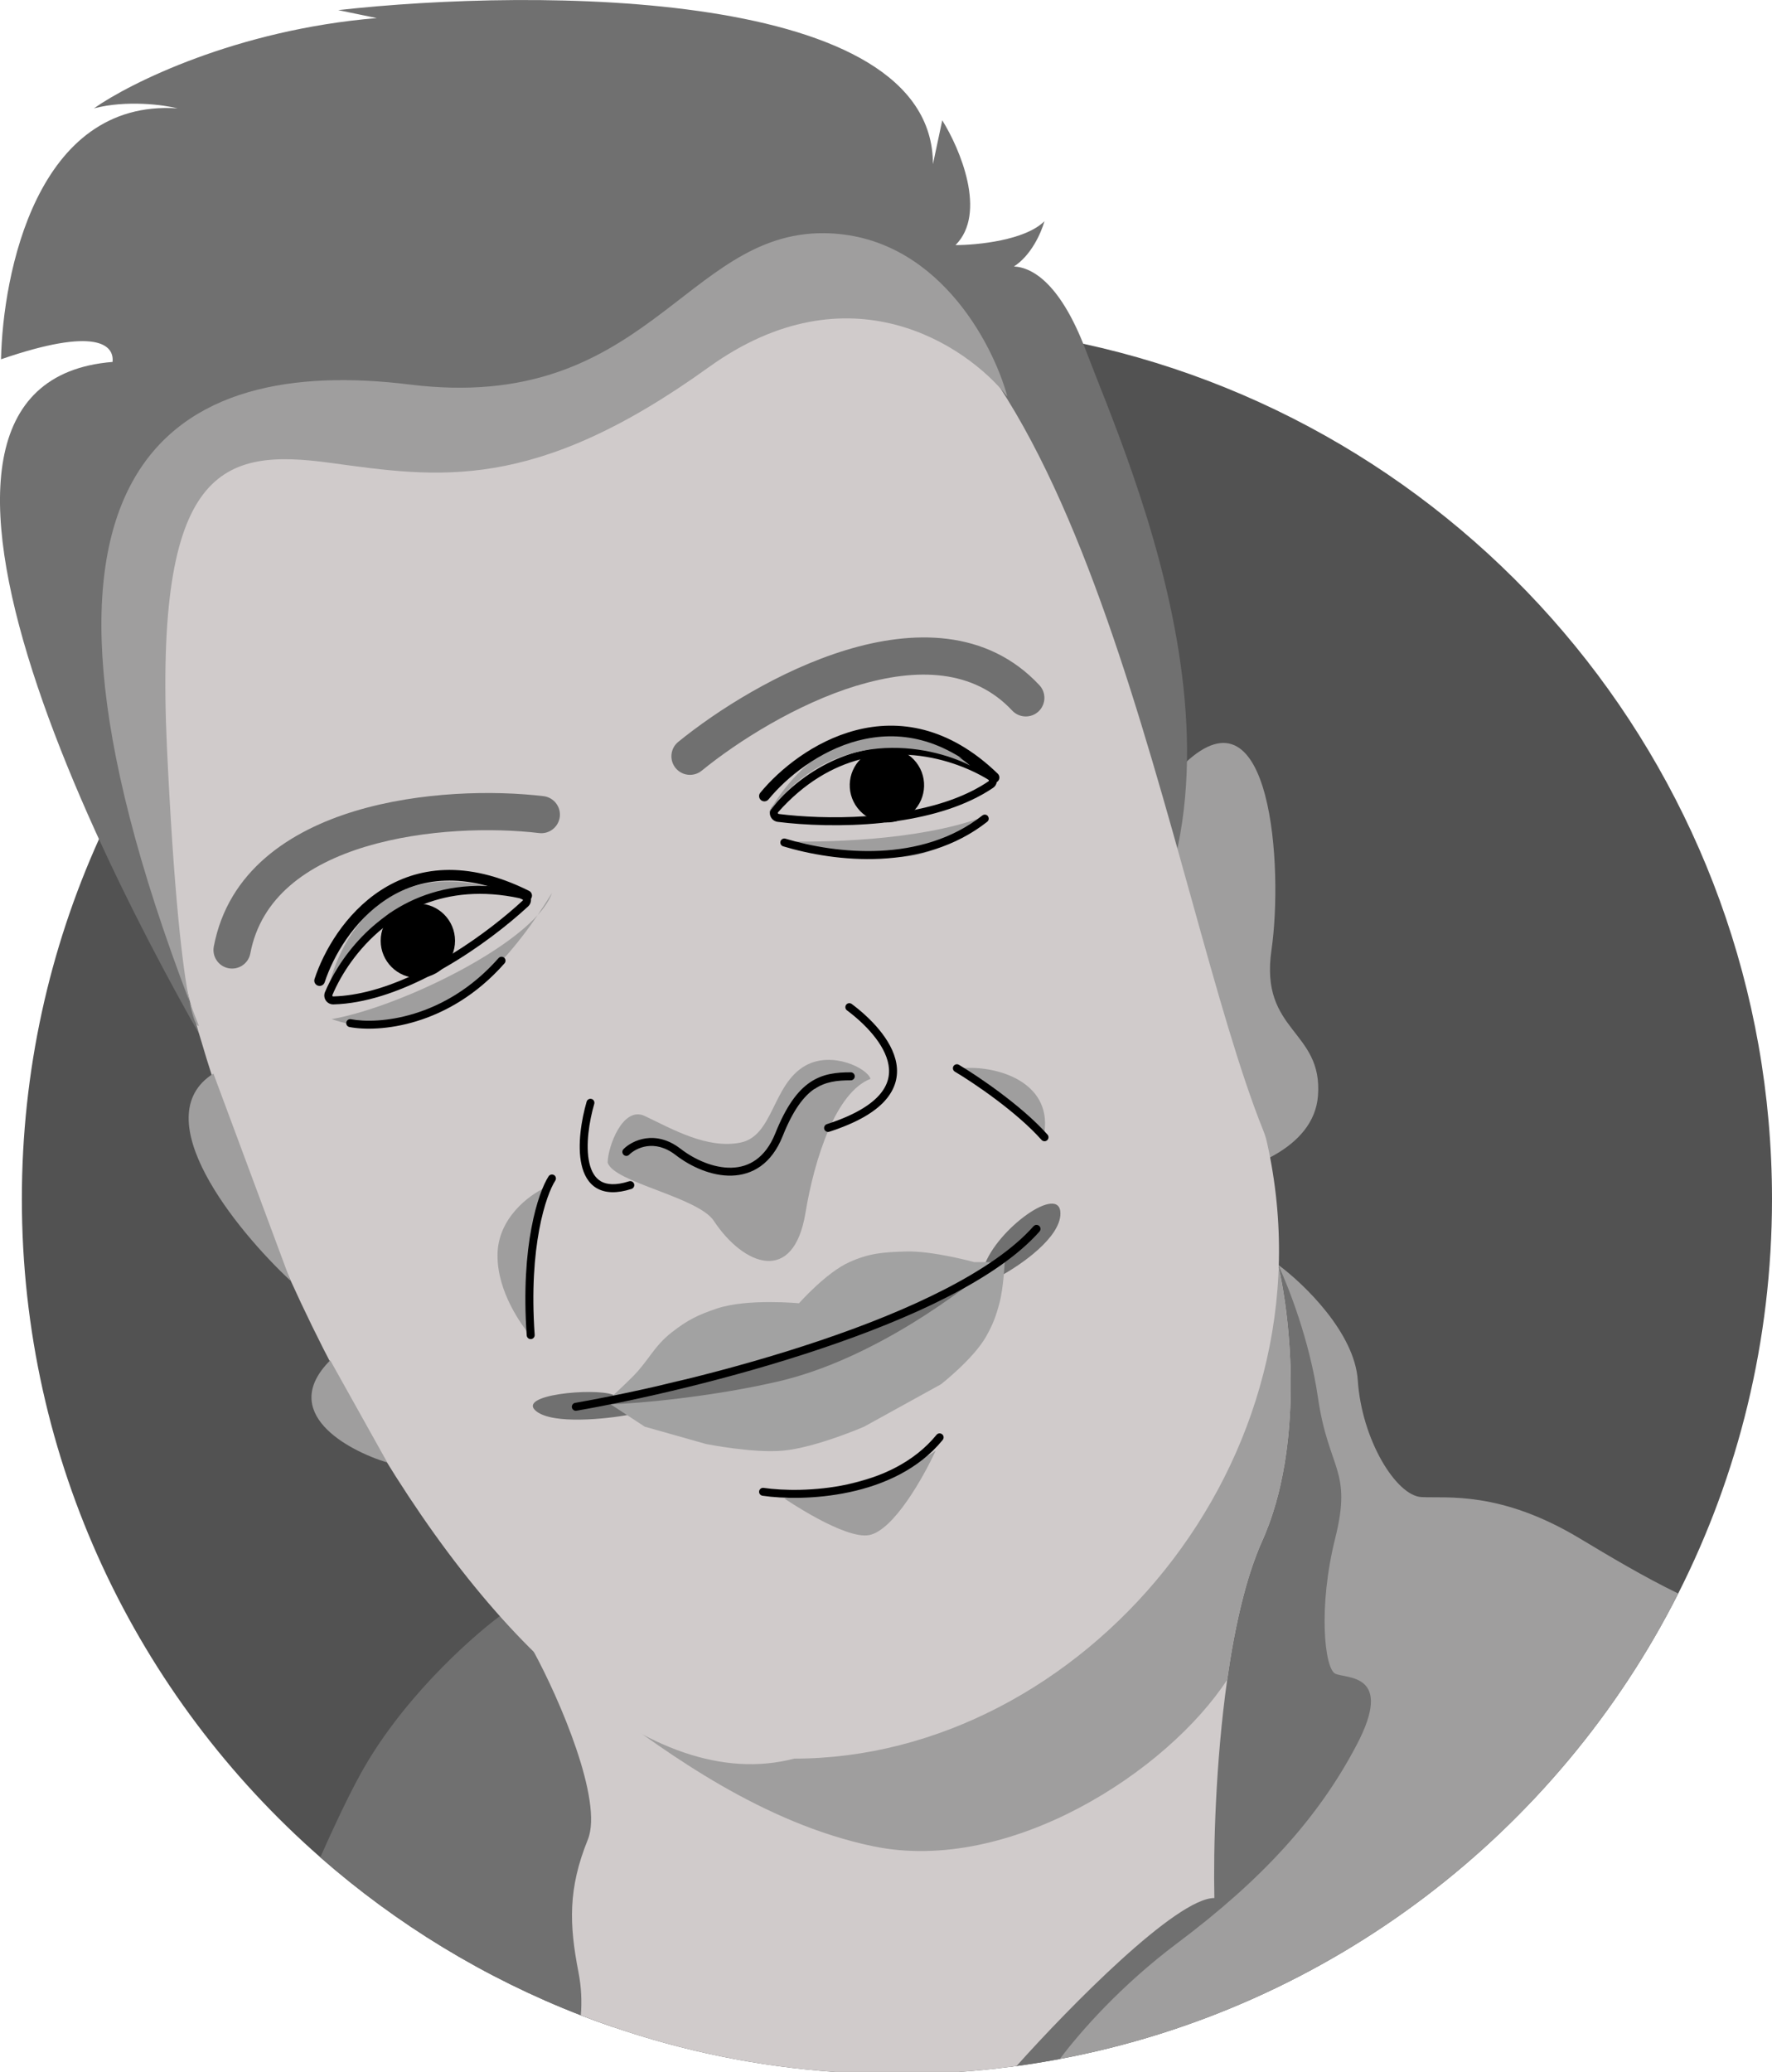 <?xml version="1.0" encoding="UTF-8"?>
<svg id="Layer_1" data-name="Layer 1" xmlns="http://www.w3.org/2000/svg" viewBox="0 0 327.47 382.87">
  <defs>
    <style>
      .cls-1 {
        fill: #525252;
      }

      .cls-1, .cls-2, .cls-3, .cls-4, .cls-5, .cls-6, .cls-7, .cls-8, .cls-9 {
        stroke-width: 0px;
      }

      .cls-2, .cls-5 {
        fill: #000;
      }

      .cls-3 {
        fill: #d0cbcb;
      }

      .cls-4, .cls-8 {
        fill: #9f9e9e;
      }

      .cls-5, .cls-8, .cls-9 {
        fill-rule: evenodd;
      }

      .cls-6, .cls-9 {
        fill: #707070;
      }

      .cls-7 {
        fill: #a2a2a2;
      }
    </style>
  </defs>
  <path class="cls-1" d="M327.47,221.56c0,26.22-6.24,50.99-17.33,72.9-22.3,44.1-64.22,76.59-114.28,86.01-.51.1-1.02.19-1.53.28-2.14.39-4.3.73-6.47,1.02-.33.05-.65.09-.97.13-3.21.42-6.45.75-9.71.97h-22.83c-14.3-.99-28.08-3.85-41.12-8.33h-.01c-1.98-.67-3.94-1.39-5.88-2.14-17.79-6.89-34.05-16.84-48.15-29.2-33.81-29.64-55.15-73.15-55.15-121.64,0-23.7,5.1-46.21,14.25-66.49,1.39-3.07,2.87-6.09,4.44-9.05,1.13-2.14,2.31-4.25,3.53-6.33h0c1.4-2.39,2.86-4.72,4.38-7.02,11.86-18,27.22-33.49,45.12-45.49,5.82-3.92,11.92-7.45,18.25-10.6t.02,0c8.4-4.16,17.21-7.61,26.35-10.28.01,0,.01-.01.02,0,7.16-2.09,14.52-3.7,22.06-4.78h.02c7.3-1.06,14.75-1.62,22.33-1.67h.95c3.43,0,6.84.11,10.22.32,1.48.09,2.97.2,4.44.34,6.71.6,13.3,1.61,19.75,3.01,72.78,15.77,127.3,80.54,127.3,158.05Z"/>
  <path class="cls-4" d="M310.14,294.46c-22.3,44.1-64.22,76.59-114.28,86.01-.51.1-1.02.19-1.53.28,5.67-7.35,15.71-19.39,21.5-22.9,8.1-4.91,25.52-19.38,26.01-37.78.27-10.22-1.57-36.95-3.4-59.93h0c-.77-9.65-1.54-18.62-2.16-25.44.01,0,.01-.02,0-.03-.02-.33-.05-.65-.08-.96.04.03.08.06.12.09,4.7,3.49,14.01,12.49,14.6,21.25.73,11.04,7.11,21.35,11.77,21.59,4.66.25,14.48-1.22,29.2,7.61,5.65,3.39,11.84,7.1,18.25,10.21Z"/>
  <path class="cls-6" d="M250.67,322.52c-7.11,13.49-17.42,24.78-33.12,36.56-10.4,7.8-17.92,16.36-21.69,21.39-.51.1-1.02.19-1.53.28-2.14.39-4.3.73-6.47,1.02-.33.05-.65.09-.97.13l7.11-34.85,7.07-13.88h0s20.9-41.07,20.9-41.07l5.02-20.58v-.02l9.21-37.79c.04.08.07.16.11.24,1.78,3.79,5.71,13.73,7.25,24.29,1.96,13.5,6.38,13.25,3.19,26.01-3.19,12.76-1.97,24.04,0,25.02,1.96.98,11.04-.24,3.92,13.25Z"/>
  <path class="cls-6" d="M119.42,369.38l-6.19,5.16h-.01c-1.98-.67-3.94-1.39-5.88-2.14-17.79-6.89-34.05-16.84-48.15-29.2,2.42-5.42,4.84-10.62,7.24-15.04,7.41-13.68,20.02-25.09,25.93-29.52.19-.14.38-.28.56-.41l6.63-2.7,13.49,9.82.41,4.16.44,4.38.33,3.31.07.71,5.13,51.47Z"/>
  <path class="cls-4" d="M243.56,202.55c-.79,9.81-13.41,13.9-19.63,14.72l-25.76-51.27c1.64-3.35,8.1-13.05,20.85-25.02,15.95-14.96,18.15,19.38,15.95,34.59-2.21,15.21,9.57,14.72,8.59,26.99Z"/>
  <path class="cls-6" d="M50.48,213.83C20.14,166.32-27.88,70.8,20.8,66.88c.33-3.11-2.94-6.58-20.61-.49.33-15.62,6.53-48.13,32.63-46.37-2.62-.65-9.37-1.57-15.46,0,6.62-4.66,26.35-14.52,52.26-16.68l-7.12-1.47c36.64-4.09,109.91-4.12,109.91,28.46l1.72-8.1c3.27,5.23,8.34,17.17,2.45,23.06,4.01,0,12.9-.88,16.44-4.42-.66,2.33-2.53,6.37-5.64,8.37,3.69.18,8.76,3.59,13.25,15.42,8.1,21.34,37.78,86.11,0,123.89l-150.14,25.27Z"/>
  <path class="cls-3" d="M238.48,259.11c-.01.33-.02.68-.04,1.02v.02c-.02.52-.05,1.03-.08,1.55-.03.54-.07,1.09-.11,1.63-.04.55-.09,1.1-.14,1.65-.06.62-.12,1.24-.2,1.85-.05.49-.11.97-.18,1.45-.06.43-.13.86-.19,1.29-.07.52-.16,1.05-.26,1.57-.09.53-.19,1.05-.29,1.57-.1.52-.21,1.04-.33,1.56-.04.21-.09.42-.14.63-.08.38-.18.75-.27,1.12-.28,1.12-.6,2.23-.95,3.33-.05.19-.11.37-.18.56-.16.5-.33,1-.52,1.5-.06.19-.13.37-.2.55-.01.04-.02.08-.05.11-.15.42-.31.83-.48,1.24-.19.48-.4.96-.61,1.43-.37.81-.72,1.66-1.05,2.54-.07.16-.13.32-.18.48-.65,1.73-1.25,3.59-1.8,5.53-.15.55-.3,1.11-.45,1.68-.17.63-.33,1.27-.48,1.91-.16.64-.31,1.29-.45,1.95-.13.56-.24,1.12-.36,1.68-.16.78-.32,1.56-.47,2.36-.13.68-.25,1.36-.37,2.05-.01.03-.01.07-.02.1-.11.66-.22,1.32-.33,1.99-.18,1.12-.35,2.24-.51,3.37-2.15,15.19-2.57,31.34-2.37,40.35-7.02,0-26.69,20.03-36.56,31.04-.33.05-.65.09-.97.13-3.21.42-6.45.75-9.71.97h-22.83c-14.3-.99-28.08-3.85-41.12-8.33h-.01c-1.98-.67-3.94-1.39-5.88-2.14.21-2.48.1-5.21-.43-7.93-1.72-8.83-1.96-15.45,1.72-24.53,2.92-7.21-5.38-26.26-9.97-34.68-.03-.06-.06-.11-.09-.16,3.46,1.22,8.6,2.82,14.88,4.41,13.82,3.49,33.17,6.93,52.29,6.12.52-.01,1.04-.04,1.56-.07.8-.04,1.61-.09,2.41-.15,29.05-2.16,56.43-55.37,66.49-81.7.04.15.07.3.1.46,0,0,.01,0,0,.01.01.01.01.02,0,.03.02.06.03.12.05.18.19.85.38,1.79.56,2.81.07.37.14.76.2,1.15.07.39.13.79.19,1.2.11.65.2,1.32.29,2.02.03.17.05.34.07.52.09.67.17,1.37.24,2.08.04.36.08.72.11,1.08.04.36.07.73.1,1.11.05.49.09.99.12,1.5.08.97.14,1.96.18,2.98.03.51.05,1.03.07,1.56.01.34.02.69.02,1.05.02.46.03.92.02,1.39.02,1.4.01,2.82-.04,4.27Z"/>
  <path class="cls-8" d="M112.48,315.91c10.69,7.9,28.45,21.02,48.9,25.26,25.26,5.23,54.38-13.89,65.41-30.78,1.36-9.63,3.42-18.87,6.47-25.64,7.85-17.47,5.23-41.3,2.94-51.03-10.06,26.33-37.44,79.54-66.48,81.7-4.02.3-8.07.41-12.1.37-15.64,1.21-30.5-.43-40.6-1.55-3.13-.35-5.81-.64-7.9-.79,1.03.74,2.15,1.57,3.36,2.47Z"/>
  <path class="cls-3" d="M233.44,208.86c.29.72.52,1.44.69,2.2,13.23,58.94-34.45,113.91-87.36,113.91-52.75,13.76-121.25-113.78-121.93-208.53,0-75.59,48.82-3.19,117.79-66.7,2.66-2.45,6.21-4.09,9.78-3.49,48.36,8.07,63.71,119.5,81.03,162.62Z"/>
  <path class="cls-4" d="M36.75,189.55c-.41.12-1.02-1.04-1.72-4.44-38.44-100.62-2.31-119.37,40.73-114.05,43.67,5.4,50.78-28.21,76.54-27.97,20.61.2,31.16,20.2,33.86,30.18-7.61-9.57-29.29-24.04-55.2-5.4-32.38,23.31-50.05,20.36-69.92,17.66-19.87-2.7-32.63.49-30.18,52.75,1.27,26.99,2.88,40.64,4.16,46.83.56,1.46,1.13,2.94,1.72,4.44Z"/>
  <path class="cls-4" d="M97.1,166.24c-8.75-3.35-28.36-4.37-36.8,18.4,1.64-10.71,11.29-29.39,36.8-18.4Z"/>
  <path class="cls-4" d="M177.81,197.4c6.07-.56,16.5,2.3,15.21,11.78l-15.21-11.78Z"/>
  <path class="cls-4" d="M71.58,270.26c-7.52-2.29-20.17-9.27-10.55-18.89l10.55,18.89Z"/>
  <path class="cls-4" d="M53.67,236.65c-10.06-9.4-26.99-30.22-14.23-38.27l14.23,38.27Z"/>
  <path class="cls-9" d="M158.34,126.69c-11.15,3.4-22.06,10.34-28.66,15.72-1.47,1.2-3.63.98-4.83-.49-1.2-1.47-.98-3.63.49-4.83,7.05-5.74,18.74-13.23,30.99-16.96,12.18-3.71,25.98-3.98,35.75,6.48,1.3,1.39,1.22,3.56-.16,4.86-1.39,1.29-3.56,1.22-4.86-.16-7.1-7.6-17.51-8.02-28.73-4.6Z"/>
  <path class="cls-9" d="M67.62,156.44c10.96-3.31,23.61-3.5,32.01-2.5,1.88.23,3.59-1.12,3.82-3,.23-1.88-1.12-3.59-3-3.82-9.08-1.08-22.72-.91-34.81,2.74-12.05,3.64-23.48,11.06-26.13,25.05-.35,1.86.87,3.66,2.74,4.01,1.86.35,3.66-.87,4.01-2.74,1.95-10.3,10.36-16.43,21.37-19.75Z"/>
  <path class="cls-3" d="M96.66,165.36c-20.71-4.68-32.19,9.39-35.91,18.24-.26.62.2,1.27.86,1.25,13.36-.37,28.39-11.34,35.48-17.9.56-.52.31-1.43-.43-1.59Z"/>
  <path class="cls-5" d="M96.82,164.65c-2.36-.53-4.6-.83-6.73-.92-.01,0-.01-.01-.02,0-.17-.01-.35-.01-.53-.02-7.16-.19-13.02,1.95-17.63,5.09-.17.12-.33.25-.5.37-.02.02-.05.03-.07.05-.25.18-.49.36-.73.55-.11.08-.22.17-.32.25-.21.16-.41.32-.61.49-4,3.29-6.87,7.27-8.67,10.78h0s0,.02-.01.02c-.35.7-.67,1.36-.94,2.01-.46,1.12.37,2.31,1.57,2.28,5.83-.16,11.94-2.3,17.54-5.16h.01c.83-.43,1.65-.88,2.46-1.34t.01,0s.02-.01.03-.03c.13-.05.25-.12.38-.2,6.37-3.64,11.95-8.06,15.53-11.37.42-.39.58-.91.53-1.4-.08-.67-.55-1.29-1.3-1.45ZM61.43,184.05s-.04-.09-.01-.16c1.6-3.81,4.69-8.62,9.36-12.4.62-.52,1.28-1,1.96-1.47,1.68-1.14,3.53-2.15,5.57-2.94.01,0,.01,0,.01,0,4.86-1.9,10.75-2.6,17.75-1.09h.01c.13.03.27.06.41.09.11.02.16.11.16.19,0,.06-.02.11-.06.15-3.07,2.84-7.64,6.52-12.92,9.78-.77.48-1.55.94-2.34,1.39-1.86,1.07-3.78,2.06-5.73,2.93-4.63,2.07-9.44,3.48-14.01,3.61-.08,0-.13-.03-.16-.08Z"/>
  <path class="cls-2" d="M84.09,173.84c0,3.79-3.08,6.87-6.87,6.87s-6.87-3.08-6.87-6.87,3.07-6.87,6.87-6.87,6.87,3.08,6.87,6.87Z"/>
  <path class="cls-3" d="M143.25,149.59c14.1-15.88,31.63-11.15,39.81-6.13.57.35.58,1.15.03,1.52-11.07,7.49-29.67,7.35-39.26,6.15-.75-.09-1.08-.98-.58-1.55Z"/>
  <path class="cls-5" d="M183.44,142.84c-1.63-1-3.62-1.99-5.88-2.81-.09-.03-.17-.07-.27-.1h-.01c-3.48-1.24-7.56-2.08-11.93-1.97-2.25.05-4.57.36-6.91.99-.19.04-.37.09-.56.14-4.39,1.31-8.86,3.73-13.07,7.8-.07.07-.14.15-.22.23-.64.61-1.27,1.28-1.9,1.98-.11.18-.22.36-.32.54-.03.08-.06.16-.07.24-.19.9.4,1.86,1.43,1.99,4.84.61,11.95.94,19.24.19.21-.03.43-.05.64-.09h.04s0,.01.02,0t.02,0s0,.01.01,0c.69-.07,1.39-.16,2.08-.26h.03c6.37-.93,12.74-2.77,17.69-6.11.41-.27.64-.67.7-1.09h0c.11-.63-.15-1.3-.76-1.67ZM143.91,150.41c-.15-.02-.23-.2-.11-.33,4.84-5.45,10.07-8.41,15.17-9.75,2.18-.58,4.33-.85,6.42-.9.82-.02,1.64,0,2.44.05h.01c6,.34,11.31,2.45,14.83,4.61.06.04.08.09.08.14s-.02.11-.08.15c-3.82,2.59-8.6,4.26-13.62,5.27-2.05.42-4.14.73-6.23.94-.91.1-1.82.17-2.72.23-6.19.43-12.04.11-16.19-.41Z"/>
  <path class="cls-2" d="M158.48,149.32c2.33,3,6.64,3.54,9.64,1.21,3-2.33,3.54-6.64,1.21-9.64-2.33-3-6.64-3.54-9.64-1.21-3,2.33-3.54,6.64-1.21,9.64Z"/>
  <path class="cls-4" d="M131.93,225.61c-2.95-4.44-18.59-7.12-19.63-10.79,0-2.78,2.75-10.55,6.87-8.59,5.15,2.45,11.53,6.13,17.66,4.91,6.13-1.23,5.89-10.79,12.02-14.23,4.91-2.75,11.45.49,12.02,2.45-6.38,2.45-10.35,14.67-12.02,24.78-2.2,13.31-11.39,9.81-16.93,1.47Z"/>
  <path class="cls-4" d="M61.28,188.32c10.9-1.89,30.62-10.98,38.08-19.22,1.03-1.52,1.92-2.91,2.64-4.09-.46,1.31-1.37,2.69-2.64,4.09-6.81,9.99-20.2,25.35-38.08,19.22Z"/>
  <path class="cls-4" d="M181.49,151.03c-12.02,4.42-29.85,4.66-37.29,4.42,4.25,1.14,14.62,3.34,22.08,2.94,7.46-.39,13.25-5.07,15.21-7.36Z"/>
  <path class="cls-5" d="M182.56,150.82c.25.32.2.78-.12,1.03-11.82,9.31-28.17,7.42-37.71,4.54-.39-.12-.61-.53-.49-.92.12-.39.53-.61.92-.49,9.41,2.83,25.14,4.56,36.38-4.29.32-.25.78-.2,1.03.12Z"/>
  <path class="cls-6" d="M195.97,224.24c0,4.46-7.35,9.53-11.02,11.51-1.84,1.74-5.03,3.84-3.1-1.74,2.41-6.98,14.12-15.35,14.12-9.77Z"/>
  <path class="cls-6" d="M99.12,260.79c3.1,2.45,12.8,1.44,17.27.62.12-.81-.34-2.68-3.16-3.7-3.53-1.28-17.98.02-14.11,3.08Z"/>
  <path class="cls-7" d="M119.18,263.65l-7.11-4.66s3.05-2.78,4.91-4.66c2.95-3,3.85-5.53,7.12-8.1,2.9-2.28,4.85-3.24,8.34-4.42,5.64-1.91,15.21-.98,15.21-.98,0,0,5.03-5.69,9.32-7.61,3.74-1.67,6.21-1.82,10.3-1.96,5.04-.18,12.76,1.96,12.76,1.96h5.64s-.2,4.71-.98,7.61c-.67,2.49-1.19,3.88-2.45,6.13-2.33,4.13-8.34,8.83-8.34,8.83l-14.23,7.85s-8.9,3.86-14.97,4.42c-5.55.51-14.23-1.23-14.23-1.23l-11.29-3.19Z"/>
  <path class="cls-6" d="M112.8,259.47s.09,0,.14,0c1.02-.26,7.56-3.63,14.34-4.66,8.16-1.24,46.94-12.87,52.99-18.89,3.73-3.72,3.19-2.94,3.92-2.7-6.07,5.21-22.74,17.98-40.48,22.08-12,2.77-25.68,4.07-30.78,4.17-.08.02-.12.02-.14,0Z"/>
  <path class="cls-5" d="M150.53,201.2c-2,1.35-3.96,3.9-5.89,8.74-1.02,2.56-2.42,4.37-4.06,5.55-1.65,1.18-3.5,1.7-5.37,1.75-3.72.1-7.56-1.65-10.34-3.8-2.01-1.55-3.85-1.84-5.33-1.63-1.51.22-2.68.97-3.27,1.57-.29.29-.75.29-1.04,0-.29-.29-.29-.75,0-1.04.79-.8,2.25-1.71,4.1-1.98,1.88-.27,4.12.13,6.44,1.92,2.62,2.02,6.13,3.58,9.41,3.5,1.62-.04,3.18-.49,4.55-1.48,1.38-.99,2.62-2.55,3.56-4.9,1.99-4.97,4.08-7.82,6.43-9.41,2.37-1.6,4.88-1.84,7.5-1.84.41,0,.74.33.74.74s-.33.74-.74.74c-2.54,0-4.68.25-6.67,1.59Z"/>
  <path class="cls-5" d="M109.32,203.07c.39.11.61.52.5.91-.93,3.19-1.65,7.68-.91,10.91.36,1.6,1.06,2.77,2.13,3.4,1.08.62,2.72.8,5.21,0,.39-.12.8.09.93.48.12.39-.09.8-.48.93-2.71.87-4.82.78-6.4-.12-1.57-.91-2.42-2.53-2.83-4.35-.82-3.6-.01-8.38.94-11.65.11-.39.52-.62.91-.5Z"/>
  <path class="cls-5" d="M156.37,185.67c.24-.33.7-.39,1.03-.15,1.65,1.23,3.51,2.86,5.05,4.73,1.54,1.86,2.81,4.01,3.2,6.27.4,2.3-.14,4.67-2.1,6.86-1.93,2.16-5.23,4.11-10.29,5.75-.39.12-.8-.09-.93-.47-.12-.39.09-.8.47-.93,4.95-1.6,7.96-3.45,9.65-5.33,1.66-1.85,2.07-3.76,1.75-5.62-.33-1.91-1.42-3.82-2.88-5.59-1.45-1.76-3.22-3.31-4.8-4.49-.32-.24-.39-.7-.15-1.03Z"/>
  <path class="cls-5" d="M192.04,226.53c.3.27.33.73.06,1.04-3.87,4.37-9.79,8.37-16.79,11.97-7.01,3.61-15.14,6.83-23.48,9.64-16.67,5.62-34.22,9.58-45.29,11.5-.4.07-.78-.2-.85-.6-.07-.4.2-.78.6-.85,11.01-1.92,28.48-5.86,45.07-11.45,8.3-2.79,16.36-6,23.28-9.56,6.93-3.57,12.67-7.46,16.36-11.63.27-.3.73-.33,1.04-.06Z"/>
  <path class="cls-4" d="M91.94,231.99c0,6.87,4.46,12.84,6.13,14.96-2.12-4.91.54-20.36,2.7-27.48-2.94,1.31-8.83,5.64-8.83,12.51Z"/>
  <path class="cls-5" d="M102.4,217.14c.34.22.44.68.22,1.02-.83,1.28-2.08,4.29-2.97,9.07-.89,4.76-1.42,11.24-.84,19.43.03.4-.28.76-.68.79-.4.03-.76-.28-.79-.68-.59-8.3-.06-14.91.86-19.8.91-4.88,2.21-8.1,3.18-9.6.22-.34.68-.44,1.02-.22Z"/>
  <path class="cls-4" d="M160.64,283.66c-4.51.89-15.7-6.77-15.7-6.77,0,0,21.51-4,27.97-8.83-2.21,4.83-7.75,14.71-12.27,15.6Z"/>
  <path class="cls-5" d="M174.11,265.03c.32.26.36.72.11,1.04-4.46,5.48-10.98,8.32-17.24,9.66-6.26,1.34-12.35,1.21-16.07.66-.4-.06-.68-.43-.62-.83.06-.4.43-.68.83-.62,3.56.52,9.47.65,15.54-.65,6.08-1.3,12.23-4.03,16.41-9.15.26-.32.72-.36,1.03-.11Z"/>
  <path class="cls-5" d="M71.43,166.17c-6.07,3.94-9.84,10.5-11.43,15.34-.17.51-.72.8-1.24.63s-.8-.72-.63-1.24c1.68-5.13,5.67-12.12,12.22-16.38,6.63-4.31,15.75-5.73,27.42.1.49.24.68.83.44,1.32-.24.49-.83.68-1.32.44-11.1-5.55-19.48-4.11-25.47-.21Z"/>
  <path class="cls-4" d="M179.28,141.46c-7.52-3.84-25.51-7.46-37.29,8.83,4.99-9.08,19.43-23.55,37.29-8.83Z"/>
  <path class="cls-5" d="M158.65,136.83c-7.3,1.89-13.33,6.87-16.63,10.89-.34.42-.96.48-1.38.14-.42-.35-.48-.96-.13-1.38,3.49-4.24,9.85-9.52,17.65-11.54,7.88-2.05,17.15-.75,26.23,8.03.39.38.4,1,.02,1.39-.38.39-1,.4-1.39.02-8.59-8.3-17.15-9.41-24.37-7.54Z"/>
  <path class="cls-5" d="M176.2,197.02c.21-.35.66-.46,1.01-.26,3.45,2.06,11.58,7.52,16.37,12.9.27.3.24.77-.06,1.04-.3.27-.77.24-1.04-.06-4.63-5.21-12.6-10.58-16.02-12.61-.35-.21-.46-.66-.26-1.01Z"/>
  <path class="cls-5" d="M93.17,176.97c.31.27.33.73.07,1.04-10.4,11.8-23.37,12.79-28.66,11.77-.4-.08-.66-.46-.58-.86.08-.4.46-.66.86-.58,4.85.94,17.26.06,27.28-11.3.27-.3.73-.33,1.04-.06Z"/>
</svg>